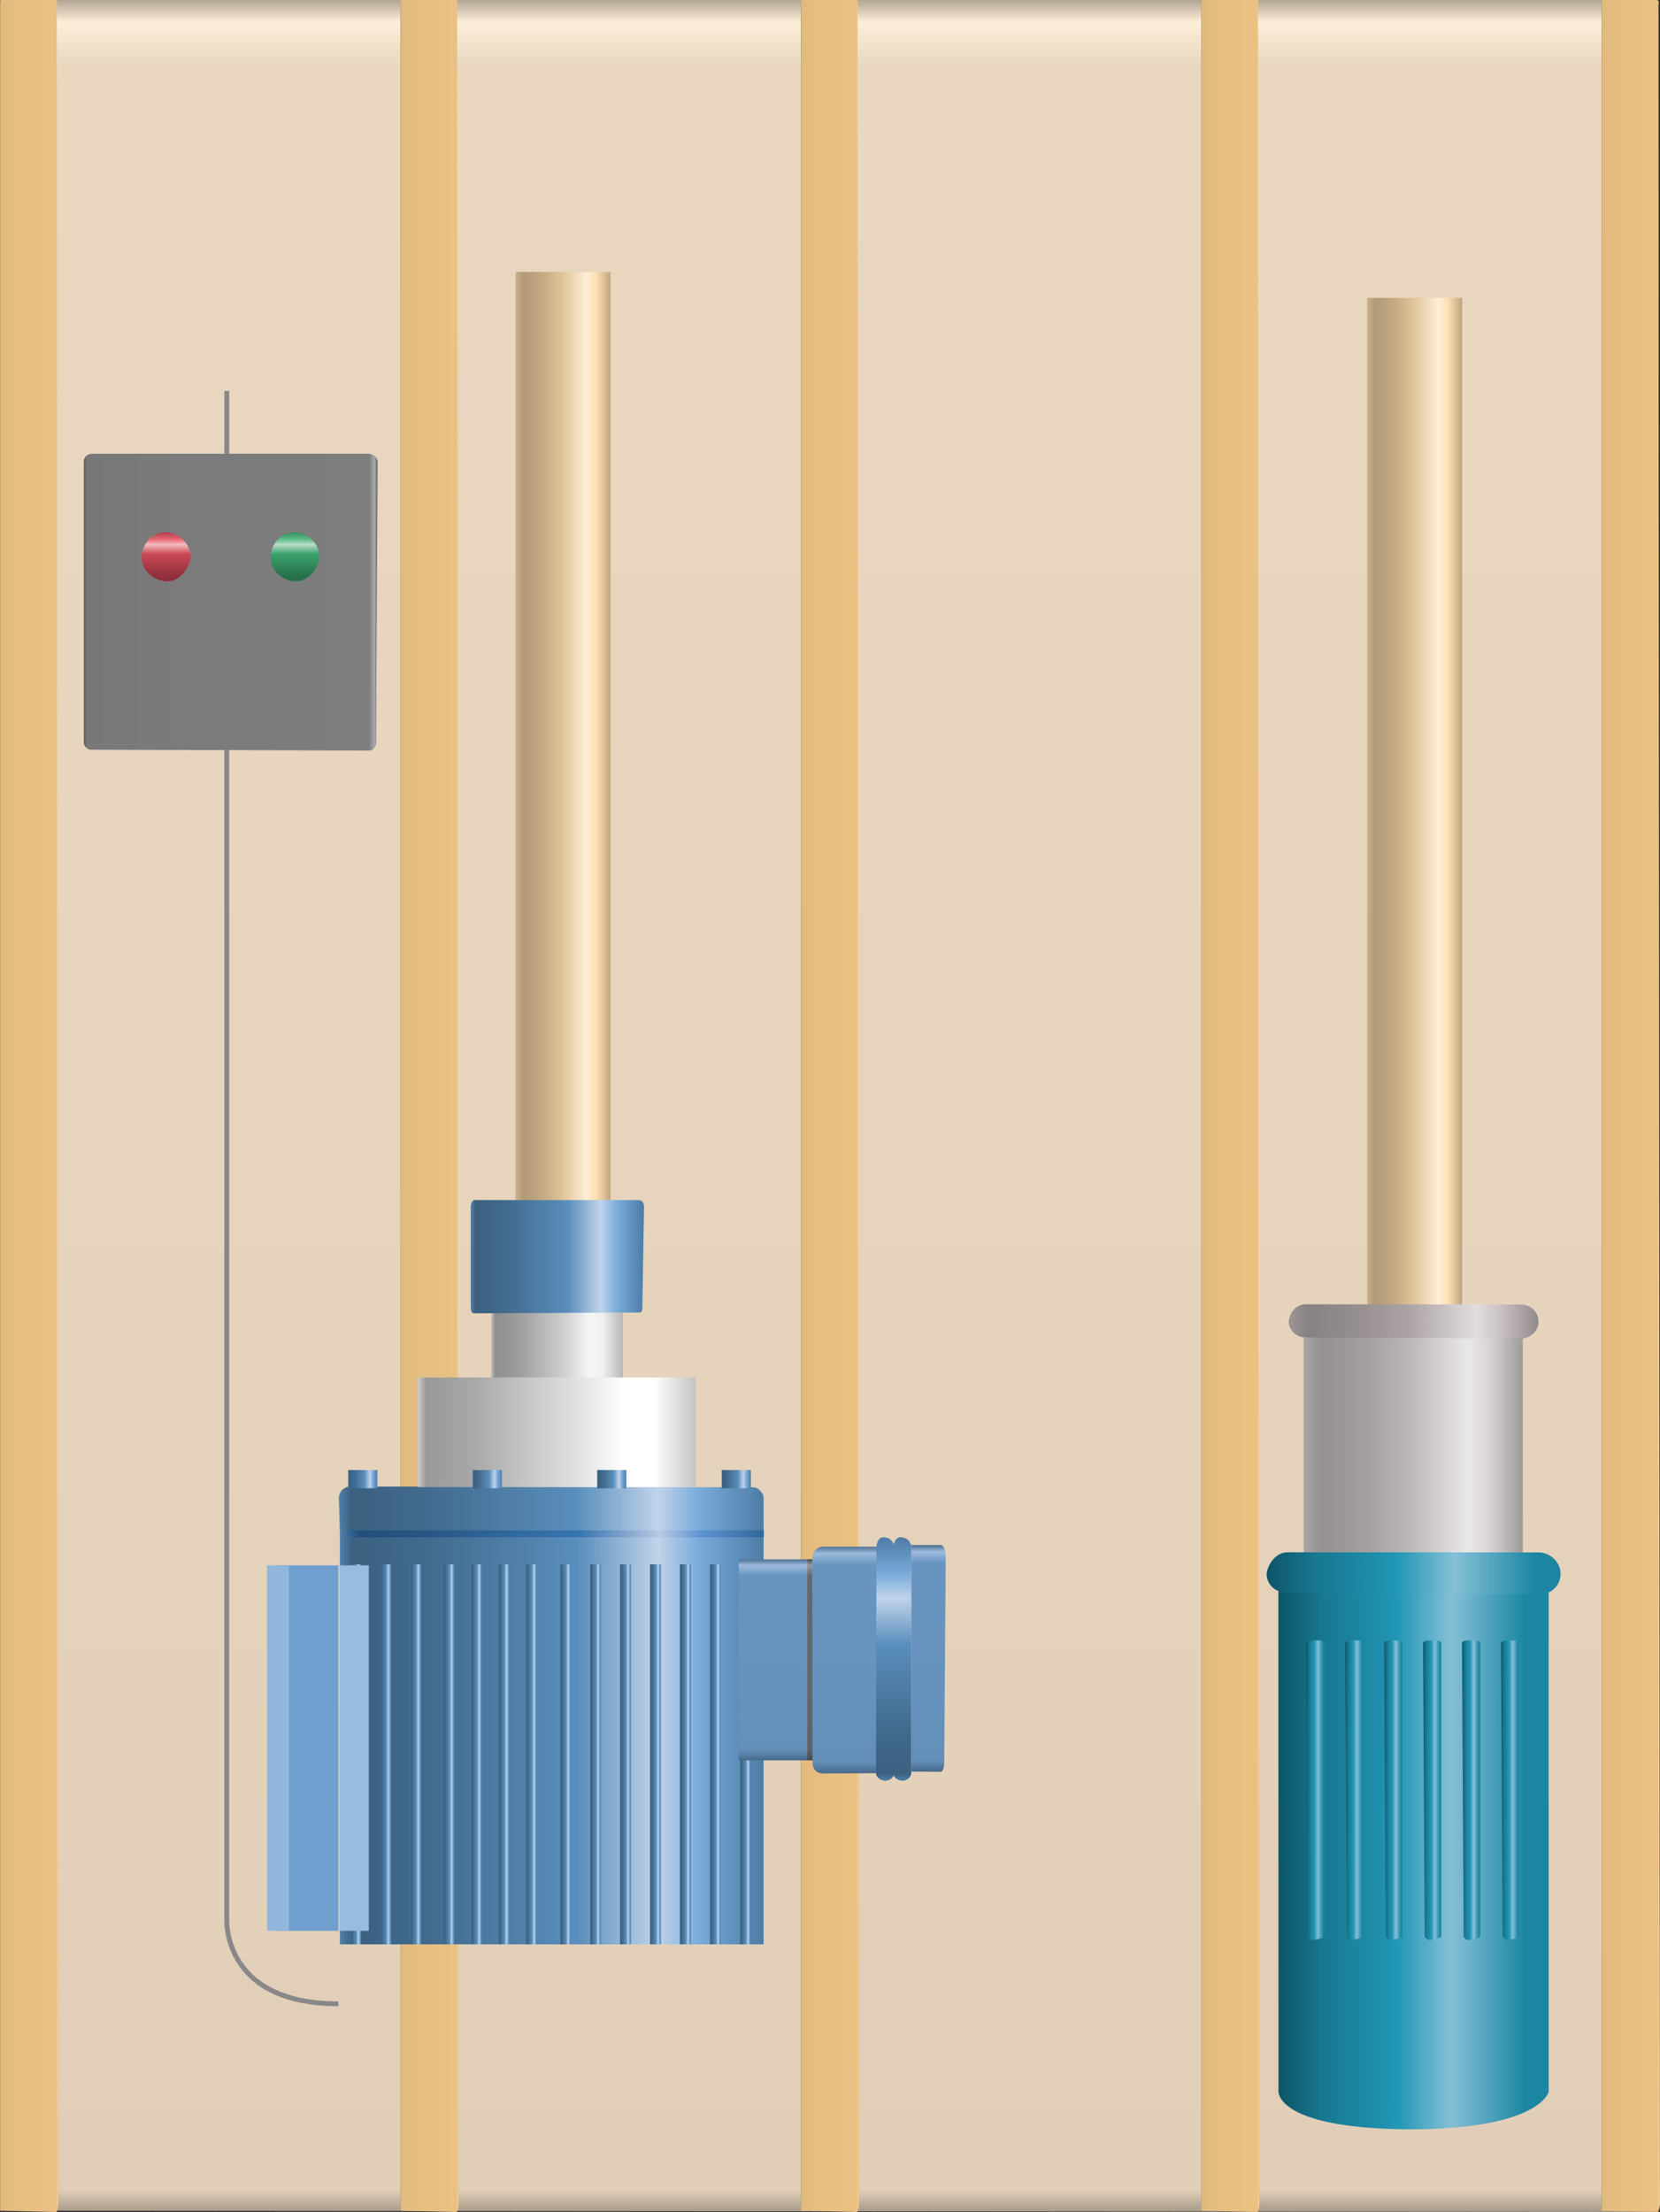 <?xml version="1.0" encoding="utf-8"?>
<!-- Generator: Adobe Illustrator 16.0.0, SVG Export Plug-In . SVG Version: 6.00 Build 0)  -->
<!DOCTYPE svg PUBLIC "-//W3C//DTD SVG 1.1//EN" "http://www.w3.org/Graphics/SVG/1.1/DTD/svg11.dtd">
<svg preserveAspectRatio="none" version="1.1" id="图层_1" xmlns="http://www.w3.org/2000/svg" xmlns:xlink="http://www.w3.org/1999/xlink" x="0px" y="0px"
	 width="340.844px" height="454px" viewBox="30 -85.508 340.844 454" enable-background="new 30 -85.508 340.844 454"
	 xml:space="preserve">
<rect x="30" y="-85.508" width="340.844" height="454" fill="#333333" stroke="none"/>
<g id="surface841">
	
		<linearGradient id="SVGID_1_" gradientUnits="userSpaceOnUse" x1="241.613" y1="213.287" x2="241.613" y2="-392.046" gradientTransform="matrix(0.75 0 0 -0.75 19.04 74.458)">
		<stop  offset="0" style="stop-color:#B3A593"/>
		<stop  offset="0.01" style="stop-color:#FDEEDA"/>
		<stop  offset="0.03" style="stop-color:#E9D7BF"/>
		<stop  offset="0.64" style="stop-color:#E5D3BC"/>
		<stop  offset="0.99" style="stop-color:#E0CEB8"/>
		<stop  offset="1" style="stop-color:#A69988"/>
	</linearGradient>
	<path fill="url(#SVGID_1_)" d="M31.5-85.508H369c0.75,0,1.5,0.758,1.5,1.695v450.555c0,0.75-0.75,1.75-1.676,1.75L31.5,368.242
		c-0.75,0-1.5-0.508-1.5-1.441V-84.008c0-0.75,0.75-1.5,1.676-1.5H31.5z"/>
	
		<linearGradient id="SVGID_2_" gradientUnits="userSpaceOnUse" x1="30.613" y1="-89.379" x2="14.613" y2="-89.379" gradientTransform="matrix(0.75 0 0 -0.75 19.04 74.458)">
		<stop  offset="0" style="stop-color:#B49464"/>
		<stop  offset="0.01" style="stop-color:#FEDCAD"/>
		<stop  offset="0.03" style="stop-color:#EAC183"/>
		<stop  offset="0.64" style="stop-color:#E6BE81"/>
		<stop  offset="0.99" style="stop-color:#E1BA7E"/>
		<stop  offset="1" style="stop-color:#A7895C"/>
	</linearGradient>
	<path fill="url(#SVGID_2_)" d="M30-85.508h11.25c0.75,0,0.406,0.758,0.406,1.695L42,366.742c0,0.75-0.371,1.75-0.402,1.75
		L30,368.242c0,0,0-0.508,0-1.441V-84.008c0-0.75,0.027-1.5,0.059-1.5H30z"/>
	
		<linearGradient id="SVGID_3_" gradientUnits="userSpaceOnUse" x1="30.613" y1="-89.379" x2="14.613" y2="-89.379" gradientTransform="matrix(0.75 0 0 -0.75 101.251 74.458)">
		<stop  offset="0" style="stop-color:#B49464"/>
		<stop  offset="0.01" style="stop-color:#FEDCAD"/>
		<stop  offset="0.03" style="stop-color:#EAC183"/>
		<stop  offset="0.64" style="stop-color:#E6BE81"/>
		<stop  offset="0.99" style="stop-color:#E1BA7E"/>
		<stop  offset="1" style="stop-color:#A7895C"/>
	</linearGradient>
	<path fill="url(#SVGID_3_)" d="M112.211-85.508h11.25c0.75,0,0.406,0.758,0.406,1.695l0.344,450.555c0,0.75-0.371,1.75-0.402,1.75
		l-11.598-0.25c0,0,0-0.508,0-1.441V-84.008c0-0.75,0.027-1.5,0.059-1.5H112.211z"/>
	
		<linearGradient id="SVGID_4_" gradientUnits="userSpaceOnUse" x1="30.612" y1="-89.379" x2="14.612" y2="-89.379" gradientTransform="matrix(0.75 0 0 -0.75 183.462 74.458)">
		<stop  offset="0" style="stop-color:#B49464"/>
		<stop  offset="0.01" style="stop-color:#FEDCAD"/>
		<stop  offset="0.03" style="stop-color:#EAC183"/>
		<stop  offset="0.64" style="stop-color:#E6BE81"/>
		<stop  offset="0.99" style="stop-color:#E1BA7E"/>
		<stop  offset="1" style="stop-color:#A7895C"/>
	</linearGradient>
	<path fill="url(#SVGID_4_)" d="M194.422-85.508h11.25c0.75,0,0.406,0.758,0.406,1.695l0.344,450.555c0,0.75-0.371,1.75-0.402,1.75
		l-11.598-0.25c0,0,0-0.508,0-1.441V-84.008c0-0.75,0.027-1.5,0.059-1.5H194.422z"/>
	
		<linearGradient id="SVGID_5_" gradientUnits="userSpaceOnUse" x1="30.612" y1="-89.379" x2="14.612" y2="-89.379" gradientTransform="matrix(0.75 0 0 -0.75 265.673 74.458)">
		<stop  offset="0" style="stop-color:#B49464"/>
		<stop  offset="0.01" style="stop-color:#FEDCAD"/>
		<stop  offset="0.03" style="stop-color:#EAC183"/>
		<stop  offset="0.64" style="stop-color:#E6BE81"/>
		<stop  offset="0.99" style="stop-color:#E1BA7E"/>
		<stop  offset="1" style="stop-color:#A7895C"/>
	</linearGradient>
	<path fill="url(#SVGID_5_)" d="M276.633-85.508h11.25c0.75,0,0.406,0.758,0.406,1.695l0.344,450.555c0,0.75-0.371,1.75-0.402,1.75
		l-11.598-0.25c0,0,0-0.508,0-1.441V-84.008c0-0.75,0.027-1.5,0.059-1.5H276.633z"/>
	
		<linearGradient id="SVGID_6_" gradientUnits="userSpaceOnUse" x1="30.612" y1="-89.379" x2="14.612" y2="-89.379" gradientTransform="matrix(0.75 0 0 -0.75 347.885 74.458)">
		<stop  offset="0" style="stop-color:#B49464"/>
		<stop  offset="0.01" style="stop-color:#FEDCAD"/>
		<stop  offset="0.03" style="stop-color:#EAC183"/>
		<stop  offset="0.64" style="stop-color:#E6BE81"/>
		<stop  offset="0.99" style="stop-color:#E1BA7E"/>
		<stop  offset="1" style="stop-color:#A7895C"/>
	</linearGradient>
	<path fill="url(#SVGID_6_)" d="M358.844-85.508h11.25c0.75,0,0.406,0.758,0.406,1.695l0.344,450.555c0,0.75-0.371,1.75-0.402,1.75
		l-11.598-0.25c0,0,0-0.508,0-1.441V-84.008c0-0.75,0.027-1.5,0.059-1.5H358.844z"/>
	
		<linearGradient id="SVGID_7_" gradientUnits="userSpaceOnUse" x1="40.614" y1="82.288" x2="14.614" y2="82.288" gradientTransform="matrix(0.75 0 0 -0.75 124.891 130.274)">
		<stop  offset="0" style="stop-color:#BDA47F"/>
		<stop  offset="0.15" style="stop-color:#FFE0B3"/>
		<stop  offset="0.25" style="stop-color:#FFEED7"/>
		<stop  offset="0.52" style="stop-color:#DFC297"/>
		<stop  offset="0.69" style="stop-color:#C7AD86"/>
		<stop  offset="0.8" style="stop-color:#BCA37E"/>
		<stop  offset="0.92" style="stop-color:#B19A77"/>
		<stop  offset="1" style="stop-color:#CBB189"/>
	</linearGradient>
	<path fill="url(#SVGID_7_)" d="M135.852,166.809h19.5v-196.5h-19.5V166.809z"/>
	
		<linearGradient id="SVGID_8_" gradientUnits="userSpaceOnUse" x1="-430.71" y1="716.112" x2="-430.71" y2="600.112" gradientTransform="matrix(0 -0.75 0.75 0 -350.303 -52.6)">
		<stop  offset="0" style="stop-color:#4D7CA5"/>
		<stop  offset="0.15" style="stop-color:#78AADA"/>
		<stop  offset="0.25" style="stop-color:#C0D3EA"/>
		<stop  offset="0.44" style="stop-color:#598EBC"/>
		<stop  offset="0.6" style="stop-color:#4F7EA7"/>
		<stop  offset="0.8" style="stop-color:#416A8D"/>
		<stop  offset="0.97" style="stop-color:#3B6080"/>
		<stop  offset="1" style="stop-color:#5181AB"/>
	</linearGradient>
	<path fill="url(#SVGID_8_)" d="M186.781,313.559v-86.25h-87v86.25H186.781z"/>
	
		<linearGradient id="SVGID_9_" gradientUnits="userSpaceOnUse" x1="-487.213" y1="716.113" x2="-487.213" y2="602.113" gradientTransform="matrix(0 -0.75 0.75 0 -350.257 -136.148)">
		<stop  offset="0" style="stop-color:#30679B"/>
		<stop  offset="0.15" style="stop-color:#5D93CF"/>
		<stop  offset="0.25" style="stop-color:#B8C9E4"/>
		<stop  offset="0.44" style="stop-color:#3876B1"/>
		<stop  offset="0.6" style="stop-color:#30699E"/>
		<stop  offset="0.8" style="stop-color:#275785"/>
		<stop  offset="0.97" style="stop-color:#234F79"/>
		<stop  offset="1" style="stop-color:#326BA1"/>
	</linearGradient>
	<path fill="url(#SVGID_9_)" d="M186.828,230.012v-1.5h-85.5v1.5H186.828z"/>
	
		<linearGradient id="SVGID_10_" gradientUnits="userSpaceOnUse" x1="-463.212" y1="716.112" x2="-463.212" y2="680.112" gradientTransform="matrix(0 -0.75 0.75 0 -379.198 -146.452)">
		<stop  offset="0" style="stop-color:#B6B6B6"/>
		<stop  offset="0.15" style="stop-color:#EFEFEF"/>
		<stop  offset="0.25" style="stop-color:#F6F6F6"/>
		<stop  offset="0.44" style="stop-color:#D0D0D0"/>
		<stop  offset="0.6" style="stop-color:#B9B9B9"/>
		<stop  offset="0.8" style="stop-color:#9C9C9C"/>
		<stop  offset="0.97" style="stop-color:#8F8F8F"/>
		<stop  offset="1" style="stop-color:#BEBEBE"/>
	</linearGradient>
	<path fill="url(#SVGID_10_)" d="M157.887,219.707v-37.5h-27v37.5H157.887z"/>
	
		<linearGradient id="SVGID_11_" gradientUnits="userSpaceOnUse" x1="-436.21" y1="716.115" x2="-436.21" y2="713.115" gradientTransform="matrix(0 -0.75 0.75 0 -359.071 -52.601)">
		<stop  offset="0" style="stop-color:#4D7CA5"/>
		<stop  offset="0.15" style="stop-color:#78AADA"/>
		<stop  offset="0.25" style="stop-color:#C0D3EA"/>
		<stop  offset="0.44" style="stop-color:#598EBC"/>
		<stop  offset="0.6" style="stop-color:#4F7EA7"/>
		<stop  offset="0.8" style="stop-color:#416A8D"/>
		<stop  offset="0.97" style="stop-color:#3B6080"/>
		<stop  offset="1" style="stop-color:#5181AB"/>
	</linearGradient>
	<path fill="url(#SVGID_11_)" d="M178.016,313.559v-78h-2.25v78H178.016z"/>
	
		<linearGradient id="SVGID_12_" gradientUnits="userSpaceOnUse" x1="-436.21" y1="716.116" x2="-436.21" y2="713.116" gradientTransform="matrix(0 -0.75 0.75 0 -371.38 -52.601)">
		<stop  offset="0" style="stop-color:#4D7CA5"/>
		<stop  offset="0.15" style="stop-color:#78AADA"/>
		<stop  offset="0.25" style="stop-color:#C0D3EA"/>
		<stop  offset="0.44" style="stop-color:#598EBC"/>
		<stop  offset="0.6" style="stop-color:#4F7EA7"/>
		<stop  offset="0.8" style="stop-color:#416A8D"/>
		<stop  offset="0.97" style="stop-color:#3B6080"/>
		<stop  offset="1" style="stop-color:#5181AB"/>
	</linearGradient>
	<path fill="url(#SVGID_12_)" d="M165.707,313.559v-78h-2.25v78H165.707z"/>
	
		<linearGradient id="SVGID_13_" gradientUnits="userSpaceOnUse" x1="-436.21" y1="716.113" x2="-436.21" y2="713.113" gradientTransform="matrix(0 -0.75 0.75 0 -377.534 -52.601)">
		<stop  offset="0" style="stop-color:#4D7CA5"/>
		<stop  offset="0.15" style="stop-color:#78AADA"/>
		<stop  offset="0.25" style="stop-color:#C0D3EA"/>
		<stop  offset="0.44" style="stop-color:#598EBC"/>
		<stop  offset="0.6" style="stop-color:#4F7EA7"/>
		<stop  offset="0.8" style="stop-color:#416A8D"/>
		<stop  offset="0.97" style="stop-color:#3B6080"/>
		<stop  offset="1" style="stop-color:#5181AB"/>
	</linearGradient>
	<path fill="url(#SVGID_13_)" d="M159.551,313.559v-78h-2.25v78H159.551z"/>
	
		<linearGradient id="SVGID_14_" gradientUnits="userSpaceOnUse" x1="-436.21" y1="716.111" x2="-436.21" y2="713.111" gradientTransform="matrix(0 -0.75 0.75 0 -383.688 -52.601)">
		<stop  offset="0" style="stop-color:#4D7CA5"/>
		<stop  offset="0.15" style="stop-color:#78AADA"/>
		<stop  offset="0.25" style="stop-color:#C0D3EA"/>
		<stop  offset="0.44" style="stop-color:#598EBC"/>
		<stop  offset="0.6" style="stop-color:#4F7EA7"/>
		<stop  offset="0.8" style="stop-color:#416A8D"/>
		<stop  offset="0.97" style="stop-color:#3B6080"/>
		<stop  offset="1" style="stop-color:#5181AB"/>
	</linearGradient>
	<path fill="url(#SVGID_14_)" d="M153.395,313.559v-78h-2.25v78H153.395z"/>
	
		<linearGradient id="SVGID_15_" gradientUnits="userSpaceOnUse" x1="-436.21" y1="716.113" x2="-436.21" y2="713.113" gradientTransform="matrix(0 -0.75 0.75 0 -389.843 -52.601)">
		<stop  offset="0" style="stop-color:#4D7CA5"/>
		<stop  offset="0.15" style="stop-color:#78AADA"/>
		<stop  offset="0.25" style="stop-color:#C0D3EA"/>
		<stop  offset="0.44" style="stop-color:#598EBC"/>
		<stop  offset="0.6" style="stop-color:#4F7EA7"/>
		<stop  offset="0.8" style="stop-color:#416A8D"/>
		<stop  offset="0.97" style="stop-color:#3B6080"/>
		<stop  offset="1" style="stop-color:#5181AB"/>
	</linearGradient>
	<path fill="url(#SVGID_15_)" d="M147.242,313.559v-78h-2.25v78H147.242z"/>
	
		<linearGradient id="SVGID_16_" gradientUnits="userSpaceOnUse" x1="-436.21" y1="716.113" x2="-436.21" y2="713.113" gradientTransform="matrix(0 -0.75 0.75 0 -396.842 -52.601)">
		<stop  offset="0" style="stop-color:#4D7CA5"/>
		<stop  offset="0.15" style="stop-color:#78AADA"/>
		<stop  offset="0.25" style="stop-color:#C0D3EA"/>
		<stop  offset="0.44" style="stop-color:#598EBC"/>
		<stop  offset="0.6" style="stop-color:#4F7EA7"/>
		<stop  offset="0.8" style="stop-color:#416A8D"/>
		<stop  offset="0.97" style="stop-color:#3B6080"/>
		<stop  offset="1" style="stop-color:#5181AB"/>
	</linearGradient>
	<path fill="url(#SVGID_16_)" d="M140.242,313.559v-78h-2.25v78H140.242z"/>
	
		<linearGradient id="SVGID_17_" gradientUnits="userSpaceOnUse" x1="-436.21" y1="716.111" x2="-436.21" y2="713.111" gradientTransform="matrix(0 -0.75 0.75 0 -402.49 -52.601)">
		<stop  offset="0" style="stop-color:#4D7CA5"/>
		<stop  offset="0.15" style="stop-color:#78AADA"/>
		<stop  offset="0.25" style="stop-color:#C0D3EA"/>
		<stop  offset="0.44" style="stop-color:#598EBC"/>
		<stop  offset="0.6" style="stop-color:#4F7EA7"/>
		<stop  offset="0.8" style="stop-color:#416A8D"/>
		<stop  offset="0.97" style="stop-color:#3B6080"/>
		<stop  offset="1" style="stop-color:#5181AB"/>
	</linearGradient>
	<path fill="url(#SVGID_17_)" d="M134.594,313.559v-78h-2.25v78H134.594z"/>
	
		<linearGradient id="SVGID_18_" gradientUnits="userSpaceOnUse" x1="-436.21" y1="716.116" x2="-436.21" y2="713.116" gradientTransform="matrix(0 -0.75 0.75 0 -408.138 -52.601)">
		<stop  offset="0" style="stop-color:#4D7CA5"/>
		<stop  offset="0.15" style="stop-color:#78AADA"/>
		<stop  offset="0.25" style="stop-color:#C0D3EA"/>
		<stop  offset="0.44" style="stop-color:#598EBC"/>
		<stop  offset="0.6" style="stop-color:#4F7EA7"/>
		<stop  offset="0.8" style="stop-color:#416A8D"/>
		<stop  offset="0.97" style="stop-color:#3B6080"/>
		<stop  offset="1" style="stop-color:#5181AB"/>
	</linearGradient>
	<path fill="url(#SVGID_18_)" d="M128.949,313.559v-78h-2.25v78H128.949z"/>
	
		<linearGradient id="SVGID_19_" gradientUnits="userSpaceOnUse" x1="-436.21" y1="716.115" x2="-436.21" y2="713.115" gradientTransform="matrix(0 -0.75 0.75 0 -413.785 -52.601)">
		<stop  offset="0" style="stop-color:#4D7CA5"/>
		<stop  offset="0.15" style="stop-color:#78AADA"/>
		<stop  offset="0.25" style="stop-color:#C0D3EA"/>
		<stop  offset="0.44" style="stop-color:#598EBC"/>
		<stop  offset="0.6" style="stop-color:#4F7EA7"/>
		<stop  offset="0.8" style="stop-color:#416A8D"/>
		<stop  offset="0.97" style="stop-color:#3B6080"/>
		<stop  offset="1" style="stop-color:#5181AB"/>
	</linearGradient>
	<path fill="url(#SVGID_19_)" d="M123.301,313.559v-78h-2.25v78H123.301z"/>
	
		<linearGradient id="SVGID_20_" gradientUnits="userSpaceOnUse" x1="-436.21" y1="716.112" x2="-436.21" y2="713.112" gradientTransform="matrix(0 -0.75 0.75 0 -420.615 -52.601)">
		<stop  offset="0" style="stop-color:#4D7CA5"/>
		<stop  offset="0.15" style="stop-color:#78AADA"/>
		<stop  offset="0.25" style="stop-color:#C0D3EA"/>
		<stop  offset="0.44" style="stop-color:#598EBC"/>
		<stop  offset="0.6" style="stop-color:#4F7EA7"/>
		<stop  offset="0.8" style="stop-color:#416A8D"/>
		<stop  offset="0.97" style="stop-color:#3B6080"/>
		<stop  offset="1" style="stop-color:#5181AB"/>
	</linearGradient>
	<path fill="url(#SVGID_20_)" d="M116.469,313.559v-78h-2.25v78H116.469z"/>
	
		<linearGradient id="SVGID_21_" gradientUnits="userSpaceOnUse" x1="-436.21" y1="716.115" x2="-436.21" y2="713.115" gradientTransform="matrix(0 -0.75 0.75 0 -426.769 -52.601)">
		<stop  offset="0" style="stop-color:#4D7CA5"/>
		<stop  offset="0.15" style="stop-color:#78AADA"/>
		<stop  offset="0.25" style="stop-color:#C0D3EA"/>
		<stop  offset="0.44" style="stop-color:#598EBC"/>
		<stop  offset="0.6" style="stop-color:#4F7EA7"/>
		<stop  offset="0.8" style="stop-color:#416A8D"/>
		<stop  offset="0.97" style="stop-color:#3B6080"/>
		<stop  offset="1" style="stop-color:#5181AB"/>
	</linearGradient>
	<path fill="url(#SVGID_21_)" d="M110.316,313.559v-78h-2.25v78H110.316z"/>
	
		<linearGradient id="SVGID_22_" gradientUnits="userSpaceOnUse" x1="-436.21" y1="716.113" x2="-436.21" y2="713.113" gradientTransform="matrix(0 -0.75 0.75 0 -432.924 -52.601)">
		<stop  offset="0" style="stop-color:#4D7CA5"/>
		<stop  offset="0.15" style="stop-color:#78AADA"/>
		<stop  offset="0.25" style="stop-color:#C0D3EA"/>
		<stop  offset="0.44" style="stop-color:#598EBC"/>
		<stop  offset="0.6" style="stop-color:#4F7EA7"/>
		<stop  offset="0.8" style="stop-color:#416A8D"/>
		<stop  offset="0.97" style="stop-color:#3B6080"/>
		<stop  offset="1" style="stop-color:#5181AB"/>
	</linearGradient>
	<path fill="url(#SVGID_22_)" d="M104.16,313.559v-78h-2.25v78H104.16z"/>
	
		<linearGradient id="SVGID_23_" gradientUnits="userSpaceOnUse" x1="-436.21" y1="716.112" x2="-436.21" y2="713.112" gradientTransform="matrix(0 -0.75 0.75 0 -352.916 -52.601)">
		<stop  offset="0" style="stop-color:#4D7CA5"/>
		<stop  offset="0.15" style="stop-color:#78AADA"/>
		<stop  offset="0.25" style="stop-color:#C0D3EA"/>
		<stop  offset="0.44" style="stop-color:#598EBC"/>
		<stop  offset="0.6" style="stop-color:#4F7EA7"/>
		<stop  offset="0.8" style="stop-color:#416A8D"/>
		<stop  offset="0.97" style="stop-color:#3B6080"/>
		<stop  offset="1" style="stop-color:#5181AB"/>
	</linearGradient>
	<path fill="url(#SVGID_23_)" d="M184.168,313.559v-78h-2.25v78H184.168z"/>
	
		<linearGradient id="SVGID_24_" gradientUnits="userSpaceOnUse" x1="-436.21" y1="716.113" x2="-436.21" y2="713.113" gradientTransform="matrix(0 -0.75 0.75 0 -365.225 -52.601)">
		<stop  offset="0" style="stop-color:#4D7CA5"/>
		<stop  offset="0.15" style="stop-color:#78AADA"/>
		<stop  offset="0.25" style="stop-color:#C0D3EA"/>
		<stop  offset="0.44" style="stop-color:#598EBC"/>
		<stop  offset="0.6" style="stop-color:#4F7EA7"/>
		<stop  offset="0.8" style="stop-color:#416A8D"/>
		<stop  offset="0.97" style="stop-color:#3B6080"/>
		<stop  offset="1" style="stop-color:#5181AB"/>
	</linearGradient>
	<path fill="url(#SVGID_24_)" d="M171.859,313.559v-78h-2.25v78H171.859z"/>
	
		<linearGradient id="SVGID_25_" gradientUnits="userSpaceOnUse" x1="-482.212" y1="716.111" x2="-482.212" y2="599.841" gradientTransform="matrix(0 -0.75 0.75 0 -350.302 -137.574)">
		<stop  offset="0" style="stop-color:#4D7CA5"/>
		<stop  offset="0.15" style="stop-color:#78AADA"/>
		<stop  offset="0.25" style="stop-color:#C0D3EA"/>
		<stop  offset="0.44" style="stop-color:#598EBC"/>
		<stop  offset="0.6" style="stop-color:#4F7EA7"/>
		<stop  offset="0.8" style="stop-color:#416A8D"/>
		<stop  offset="0.97" style="stop-color:#3B6080"/>
		<stop  offset="1" style="stop-color:#5181AB"/>
	</linearGradient>
	<path fill="url(#SVGID_25_)" d="M186.781,228.586v-6.75c0-0.75-0.953-2.082-2.168-2.082l-82.582-0.168
		c-1.5,0-2.453,1.16-2.453,2.387l0.203,6.613H186.781z"/>
	
		<linearGradient id="SVGID_26_" gradientUnits="userSpaceOnUse" x1="-473.212" y1="716.115" x2="-473.212" y2="640.115" gradientTransform="matrix(0 -0.75 0.75 0 -364.271 -146.452)">
		<stop  offset="0" style="stop-color:#C4C4C4"/>
		<stop  offset="0.15" style="stop-color:#FFFFFF"/>
		<stop  offset="0.25" style="stop-color:#FFFFFF"/>
		<stop  offset="0.44" style="stop-color:#DFDFDF"/>
		<stop  offset="0.6" style="stop-color:#C7C7C7"/>
		<stop  offset="0.8" style="stop-color:#A8A8A8"/>
		<stop  offset="0.97" style="stop-color:#999999"/>
		<stop  offset="1" style="stop-color:#CBCBCB"/>
	</linearGradient>
	<path fill="url(#SVGID_26_)" d="M172.816,219.707v-22.5h-57v22.5H172.816z"/>
	
		<linearGradient id="SVGID_27_" gradientUnits="userSpaceOnUse" x1="-433.213" y1="699.612" x2="-488.213" y2="699.612" gradientTransform="matrix(0 -0.75 0.75 0 -330.65 -90.367)">
		<stop  offset="0" style="stop-color:#4E7193"/>
		<stop  offset="0.03" style="stop-color:#9CBADB"/>
		<stop  offset="0.08" style="stop-color:#6895C0"/>
		<stop  offset="0.64" style="stop-color:#6692BD"/>
		<stop  offset="0.95" style="stop-color:#638FB9"/>
		<stop  offset="1" style="stop-color:#486989"/>
	</linearGradient>
	<path fill="url(#SVGID_27_)" d="M181.684,275.793v-41.25h24.75v41.25H181.684z"/>
	
		<linearGradient id="SVGID_28_" gradientUnits="userSpaceOnUse" x1="-433.213" y1="715.115" x2="-488.213" y2="715.115" gradientTransform="matrix(0 -0.75 0.75 0 -339.832 -90.366)">
		<stop  offset="0" style="stop-color:#4B4D52"/>
		<stop  offset="0.03" style="stop-color:#9A9B9F"/>
		<stop  offset="0.08" style="stop-color:#64676C"/>
		<stop  offset="0.64" style="stop-color:#62656A"/>
		<stop  offset="0.95" style="stop-color:#606268"/>
		<stop  offset="1" style="stop-color:#45474B"/>
	</linearGradient>
	<path fill="url(#SVGID_28_)" d="M195.754,275.793v-41.25h1.5v41.25H195.754z"/>
	
		<linearGradient id="SVGID_29_" gradientUnits="userSpaceOnUse" x1="-426.215" y1="707.085" x2="-488.277" y2="707.085" gradientTransform="matrix(0 -0.75 0.75 0 -326.761 -87.724)">
		<stop  offset="0" style="stop-color:#4E7193"/>
		<stop  offset="0.03" style="stop-color:#9CBADB"/>
		<stop  offset="0.08" style="stop-color:#6895C0"/>
		<stop  offset="0.64" style="stop-color:#6692BD"/>
		<stop  offset="0.95" style="stop-color:#638FB9"/>
		<stop  offset="1" style="stop-color:#486989"/>
	</linearGradient>
	<path fill="url(#SVGID_29_)" d="M210.324,231.938h-11.25c-1.5,0-2.293,1.328-2.293,2.555l0.043,41.695
		c0,1.5,0.941,2.297,2.152,2.297l11.348-0.047V231.938z"/>
	
		<linearGradient id="SVGID_30_" gradientUnits="userSpaceOnUse" x1="-421.592" y1="713.613" x2="-488.213" y2="713.613" gradientTransform="matrix(0 -0.75 0.75 0 -323.467 -86.184)">
		<stop  offset="0" style="stop-color:#4D7CA5"/>
		<stop  offset="0.15" style="stop-color:#78AADA"/>
		<stop  offset="0.25" style="stop-color:#C0D3EA"/>
		<stop  offset="0.44" style="stop-color:#598EBC"/>
		<stop  offset="0.6" style="stop-color:#4F7EA7"/>
		<stop  offset="0.8" style="stop-color:#416A8D"/>
		<stop  offset="0.97" style="stop-color:#3B6080"/>
		<stop  offset="1" style="stop-color:#5181AB"/>
	</linearGradient>
	<path fill="url(#SVGID_30_)" d="M213.617,278.477v-46.5c0-0.75-0.82-1.906-1.828-1.906c-1.172-0.344-1.832,0.871-1.832,1.895
		l-0.09,46.512c0,0.75,0.91,1.5,1.922,1.5c1.078,0,1.828-0.781,1.828-1.801V278.477z"/>
	
		<linearGradient id="SVGID_31_" gradientUnits="userSpaceOnUse" x1="-421.592" y1="713.616" x2="-488.213" y2="713.616" gradientTransform="matrix(0 -0.75 0.75 0 -319.954 -86.184)">
		<stop  offset="0" style="stop-color:#4D7CA5"/>
		<stop  offset="0.15" style="stop-color:#78AADA"/>
		<stop  offset="0.25" style="stop-color:#C0D3EA"/>
		<stop  offset="0.44" style="stop-color:#598EBC"/>
		<stop  offset="0.6" style="stop-color:#4F7EA7"/>
		<stop  offset="0.8" style="stop-color:#416A8D"/>
		<stop  offset="0.97" style="stop-color:#3B6080"/>
		<stop  offset="1" style="stop-color:#5181AB"/>
	</linearGradient>
	<path fill="url(#SVGID_31_)" d="M217.133,278.477v-46.5c0-0.75-0.82-1.906-1.832-1.906c-1.168-0.344-1.828,0.871-1.828,1.895
		l-0.09,46.512c0,0.75,0.906,1.5,1.918,1.5c1.082,0,1.832-0.781,1.832-1.801V278.477z"/>
	
		<linearGradient id="SVGID_32_" gradientUnits="userSpaceOnUse" x1="-426.213" y1="122.188" x2="-488.276" y2="122.188" gradientTransform="matrix(0 -0.75 -0.75 0 312.296 -88.055)">
		<stop  offset="0" style="stop-color:#4E7193"/>
		<stop  offset="0.03" style="stop-color:#9CBADB"/>
		<stop  offset="0.08" style="stop-color:#6895C0"/>
		<stop  offset="0.64" style="stop-color:#6692BD"/>
		<stop  offset="0.95" style="stop-color:#638FB9"/>
		<stop  offset="1" style="stop-color:#486989"/>
	</linearGradient>
	<path fill="url(#SVGID_32_)" d="M217.129,231.605h6c0.75,0,1.051,1.328,1.051,2.555l-0.301,41.695c0,1.5-0.211,2.297-0.844,2.297
		l-5.906-0.047V231.605z"/>
	<path fill="#98BCDF" d="M105.727,310.781v-75h-6v75H105.727z"/>
	<path fill="#6F9FCE" d="M99.469,310.781v-75h-12.75v75H99.469z"/>
	<path fill="#91B7DD" d="M89.328,310.781v-75h-4.5v75H89.328z"/>
	
		<linearGradient id="SVGID_33_" gradientUnits="userSpaceOnUse" x1="-485.714" y1="716.115" x2="-485.714" y2="708.115" gradientTransform="matrix(0 -0.75 0.75 0 -352.915 -146.201)">
		<stop  offset="0" style="stop-color:#4D7CA5"/>
		<stop  offset="0.15" style="stop-color:#78AADA"/>
		<stop  offset="0.25" style="stop-color:#C0D3EA"/>
		<stop  offset="0.44" style="stop-color:#598EBC"/>
		<stop  offset="0.6" style="stop-color:#4F7EA7"/>
		<stop  offset="0.8" style="stop-color:#416A8D"/>
		<stop  offset="0.97" style="stop-color:#3B6080"/>
		<stop  offset="1" style="stop-color:#5181AB"/>
	</linearGradient>
	<path fill="url(#SVGID_33_)" d="M184.172,219.961v-3.75h-6v3.75H184.172z"/>
	
		<linearGradient id="SVGID_34_" gradientUnits="userSpaceOnUse" x1="-485.714" y1="716.113" x2="-485.714" y2="708.113" gradientTransform="matrix(0 -0.75 0.75 0 -378.479 -146.201)">
		<stop  offset="0" style="stop-color:#4D7CA5"/>
		<stop  offset="0.15" style="stop-color:#78AADA"/>
		<stop  offset="0.25" style="stop-color:#C0D3EA"/>
		<stop  offset="0.44" style="stop-color:#598EBC"/>
		<stop  offset="0.6" style="stop-color:#4F7EA7"/>
		<stop  offset="0.8" style="stop-color:#416A8D"/>
		<stop  offset="0.97" style="stop-color:#3B6080"/>
		<stop  offset="1" style="stop-color:#5181AB"/>
	</linearGradient>
	<path fill="url(#SVGID_34_)" d="M158.605,219.961v-3.75h-6v3.75H158.605z"/>
	
		<linearGradient id="SVGID_35_" gradientUnits="userSpaceOnUse" x1="-485.714" y1="716.114" x2="-485.714" y2="708.114" gradientTransform="matrix(0 -0.75 0.75 0 -404.043 -146.201)">
		<stop  offset="0" style="stop-color:#4D7CA5"/>
		<stop  offset="0.15" style="stop-color:#78AADA"/>
		<stop  offset="0.25" style="stop-color:#C0D3EA"/>
		<stop  offset="0.44" style="stop-color:#598EBC"/>
		<stop  offset="0.6" style="stop-color:#4F7EA7"/>
		<stop  offset="0.8" style="stop-color:#416A8D"/>
		<stop  offset="0.97" style="stop-color:#3B6080"/>
		<stop  offset="1" style="stop-color:#5181AB"/>
	</linearGradient>
	<path fill="url(#SVGID_35_)" d="M133.043,219.961v-3.75h-6v3.75H133.043z"/>
	
		<linearGradient id="SVGID_36_" gradientUnits="userSpaceOnUse" x1="-485.714" y1="716.112" x2="-485.714" y2="708.112" gradientTransform="matrix(0 -0.75 0.75 0 -429.607 -146.201)">
		<stop  offset="0" style="stop-color:#4D7CA5"/>
		<stop  offset="0.15" style="stop-color:#78AADA"/>
		<stop  offset="0.25" style="stop-color:#C0D3EA"/>
		<stop  offset="0.44" style="stop-color:#598EBC"/>
		<stop  offset="0.6" style="stop-color:#4F7EA7"/>
		<stop  offset="0.8" style="stop-color:#416A8D"/>
		<stop  offset="0.97" style="stop-color:#3B6080"/>
		<stop  offset="1" style="stop-color:#5181AB"/>
	</linearGradient>
	<path fill="url(#SVGID_36_)" d="M107.477,219.961v-3.75h-6v3.75H107.477z"/>
	
		<linearGradient id="SVGID_37_" gradientUnits="userSpaceOnUse" x1="62.057" y1="197.816" x2="14.614" y2="197.816" gradientTransform="matrix(0.75 0 0 -0.75 115.684 320.764)">
		<stop  offset="0" style="stop-color:#4D7CA5"/>
		<stop  offset="0.15" style="stop-color:#78AADA"/>
		<stop  offset="0.25" style="stop-color:#C0D3EA"/>
		<stop  offset="0.44" style="stop-color:#598EBC"/>
		<stop  offset="0.6" style="stop-color:#4F7EA7"/>
		<stop  offset="0.8" style="stop-color:#416A8D"/>
		<stop  offset="0.97" style="stop-color:#3B6080"/>
		<stop  offset="1" style="stop-color:#5181AB"/>
	</linearGradient>
	<path fill="url(#SVGID_37_)" d="M127.395,160.801h33.75c0.75,0,1.082,0.602,1.082,1.398l-0.332,20.352
		c0,0.75-0.047,1.328-0.504,1.328l-33.996,0.172c-0.75,0-0.75-0.828-0.75-1.629v-20.121c0-0.75,0.371-1.547,0.828-1.547
		L127.395,160.801z"/>
	
		<linearGradient id="SVGID_38_" gradientUnits="userSpaceOnUse" x1="40.613" y1="8.79" x2="14.613" y2="8.79" gradientTransform="matrix(0.75 0 0 -0.75 299.747 135.602)">
		<stop  offset="0" style="stop-color:#BDA47F"/>
		<stop  offset="0.15" style="stop-color:#FFE0B3"/>
		<stop  offset="0.25" style="stop-color:#FFEED7"/>
		<stop  offset="0.52" style="stop-color:#DFC297"/>
		<stop  offset="0.69" style="stop-color:#C7AD86"/>
		<stop  offset="0.8" style="stop-color:#BCA37E"/>
		<stop  offset="0.92" style="stop-color:#B19A77"/>
		<stop  offset="1" style="stop-color:#CBB189"/>
	</linearGradient>
	<path fill="url(#SVGID_38_)" d="M310.707,282.387h19.5v-306.75h-19.5V282.387z"/>
	
		<linearGradient id="SVGID_39_" gradientUnits="userSpaceOnUse" x1="-40.788" y1="716.115" x2="-40.788" y2="656.115" gradientTransform="matrix(0 0.75 0.75 0 -194.418 241.166)">
		<stop  offset="0" style="stop-color:#9E9A9A"/>
		<stop  offset="0.15" style="stop-color:#D9D3D4"/>
		<stop  offset="0.25" style="stop-color:#EAE7E7"/>
		<stop  offset="0.52" style="stop-color:#BBB6B7"/>
		<stop  offset="0.69" style="stop-color:#A6A2A2"/>
		<stop  offset="0.8" style="stop-color:#9D9899"/>
		<stop  offset="0.92" style="stop-color:#949090"/>
		<stop  offset="1" style="stop-color:#AAA5A6"/>
	</linearGradient>
	<path fill="url(#SVGID_39_)" d="M342.668,187.324v46.5h-45v-46.5H342.668z"/>
	
		<linearGradient id="SVGID_40_" gradientUnits="userSpaceOnUse" x1="-67.151" y1="716.115" x2="-67.151" y2="647.766" gradientTransform="matrix(0 0.75 0.75 0 -191.211 236.069)">
		<stop  offset="0" style="stop-color:#918A8B"/>
		<stop  offset="0.15" style="stop-color:#C9C0C1"/>
		<stop  offset="0.25" style="stop-color:#E2DDDD"/>
		<stop  offset="0.52" style="stop-color:#ACA3A4"/>
		<stop  offset="0.69" style="stop-color:#999192"/>
		<stop  offset="0.8" style="stop-color:#908989"/>
		<stop  offset="0.92" style="stop-color:#888181"/>
		<stop  offset="1" style="stop-color:#9D9495"/>
	</linearGradient>
	<path fill="url(#SVGID_40_)" d="M345.875,185.98c0,1.5-1.555,3.234-3.473,3.234l-44.527-0.234c-1.5,0-3.262-1.336-3.262-3.273
		c0.262-1.977,1.563-3.512,3.48-3.512l44.031,0.035c2.25,0,3.75,1.535,3.75,3.477V185.98z"/>
	
		<linearGradient id="SVGID_41_" gradientUnits="userSpaceOnUse" x1="1.856" y1="716.114" x2="1.856" y2="642.114" gradientTransform="matrix(0 0.75 0.75 0 -189.105 294.903)">
		<stop  offset="0" style="stop-color:#1C85A1"/>
		<stop  offset="0.09" style="stop-color:#1D87A3"/>
		<stop  offset="0.36" style="stop-color:#85C0D7"/>
		<stop  offset="0.56" style="stop-color:#2196B5"/>
		<stop  offset="0.83" style="stop-color:#187891"/>
		<stop  offset="1" style="stop-color:#0E5567"/>
	</linearGradient>
	<path fill="url(#SVGID_41_)" d="M347.98,241.063v102.75c0,0-1.641,7.715-28.781,7.715c-27.469-0.215-26.691-7.852-26.691-7.852
		l-0.027-102.613H347.98z"/>
	
		<linearGradient id="SVGID_42_" gradientUnits="userSpaceOnUse" x1="-66.047" y1="716.113" x2="-66.047" y2="635.65" gradientTransform="matrix(0 0.75 0.75 0 -186.667 286.954)">
		<stop  offset="0" style="stop-color:#1C85A1"/>
		<stop  offset="0.09" style="stop-color:#1D87A3"/>
		<stop  offset="0.36" style="stop-color:#85C0D7"/>
		<stop  offset="0.56" style="stop-color:#2196B5"/>
		<stop  offset="0.83" style="stop-color:#187891"/>
		<stop  offset="1" style="stop-color:#0E5567"/>
	</linearGradient>
	<path fill="url(#SVGID_42_)" d="M350.418,237.613c0,2.25-1.902,4.125-4.262,4.125l-51.988-0.375c-2.25,0-4.098-1.559-4.098-3.945
		c0.348-2.055,1.945-4.32,4.305-4.32l51.543,0.016c2.25,0,4.5,1.918,4.5,4.305V237.613z"/>
	
		<linearGradient id="SVGID_43_" gradientUnits="userSpaceOnUse" x1="-30.784" y1="716.158" x2="-30.784" y2="711.111" gradientTransform="matrix(0 0.75 0.75 0 -203.146 305.026)">
		<stop  offset="0" style="stop-color:#1C85A1"/>
		<stop  offset="0.09" style="stop-color:#1D87A3"/>
		<stop  offset="0.36" style="stop-color:#85C0D7"/>
		<stop  offset="0.56" style="stop-color:#2196B5"/>
		<stop  offset="0.83" style="stop-color:#187891"/>
		<stop  offset="1" style="stop-color:#0E5567"/>
	</linearGradient>
	<path fill="url(#SVGID_43_)" d="M333.938,251.938v60c0,0-0.441,0.473-1.031,0.473l-1.219,0.277c-0.75,0-1.148-0.543-1.148-0.863
		l-0.352-59.887c0-0.75,0.832-0.75,1.422-0.75h1.578c0,0,0.785,0.242,0.785,0.566L333.938,251.938z"/>
	
		<linearGradient id="SVGID_44_" gradientUnits="userSpaceOnUse" x1="-30.784" y1="716.156" x2="-30.784" y2="711.115" gradientTransform="matrix(0 0.75 0.75 0 -195.148 305.026)">
		<stop  offset="0" style="stop-color:#1C85A1"/>
		<stop  offset="0.09" style="stop-color:#1D87A3"/>
		<stop  offset="0.36" style="stop-color:#85C0D7"/>
		<stop  offset="0.56" style="stop-color:#2196B5"/>
		<stop  offset="0.83" style="stop-color:#187891"/>
		<stop  offset="1" style="stop-color:#0E5567"/>
	</linearGradient>
	<path fill="url(#SVGID_44_)" d="M341.938,251.938v60c0,0-0.445,0.473-1.035,0.473l-1.215,0.277c-0.75,0-1.148-0.543-1.148-0.863
		l-0.352-59.887c0-0.75,0.828-0.75,1.418-0.75h1.582c0,0,0.781,0.242,0.781,0.566L341.938,251.938z"/>
	
		<linearGradient id="SVGID_45_" gradientUnits="userSpaceOnUse" x1="-30.784" y1="716.16" x2="-30.784" y2="711.113" gradientTransform="matrix(0 0.75 0.75 0 -211.143 305.026)">
		<stop  offset="0" style="stop-color:#1C85A1"/>
		<stop  offset="0.09" style="stop-color:#1D87A3"/>
		<stop  offset="0.36" style="stop-color:#85C0D7"/>
		<stop  offset="0.56" style="stop-color:#2196B5"/>
		<stop  offset="0.83" style="stop-color:#187891"/>
		<stop  offset="1" style="stop-color:#0E5567"/>
	</linearGradient>
	<path fill="url(#SVGID_45_)" d="M325.941,251.938v60c0,0-0.445,0.473-1.035,0.473l-1.215,0.277c-0.75,0-1.148-0.543-1.148-0.863
		l-0.352-59.887c0-0.75,0.828-0.75,1.418-0.75h1.582c0,0,0.785,0.242,0.785,0.566L325.941,251.938z"/>
	
		<linearGradient id="SVGID_46_" gradientUnits="userSpaceOnUse" x1="-30.784" y1="716.155" x2="-30.784" y2="711.114" gradientTransform="matrix(0 0.75 0.75 0 -219.14 305.026)">
		<stop  offset="0" style="stop-color:#1C85A1"/>
		<stop  offset="0.09" style="stop-color:#1D87A3"/>
		<stop  offset="0.36" style="stop-color:#85C0D7"/>
		<stop  offset="0.56" style="stop-color:#2196B5"/>
		<stop  offset="0.83" style="stop-color:#187891"/>
		<stop  offset="1" style="stop-color:#0E5567"/>
	</linearGradient>
	<path fill="url(#SVGID_46_)" d="M317.945,251.938v60c0,0-0.445,0.473-1.035,0.473l-1.215,0.277c-0.75,0-1.148-0.543-1.148-0.863
		l-0.352-59.887c0-0.75,0.828-0.75,1.418-0.75h1.582c0,0,0.781,0.242,0.781,0.566L317.945,251.938z"/>
	
		<linearGradient id="SVGID_47_" gradientUnits="userSpaceOnUse" x1="-30.784" y1="716.157" x2="-30.784" y2="711.115" gradientTransform="matrix(0 0.75 0.75 0 -227.137 305.026)">
		<stop  offset="0" style="stop-color:#1C85A1"/>
		<stop  offset="0.09" style="stop-color:#1D87A3"/>
		<stop  offset="0.36" style="stop-color:#85C0D7"/>
		<stop  offset="0.56" style="stop-color:#2196B5"/>
		<stop  offset="0.83" style="stop-color:#187891"/>
		<stop  offset="1" style="stop-color:#0E5567"/>
	</linearGradient>
	<path fill="url(#SVGID_47_)" d="M309.949,251.938v60c0,0-0.445,0.473-1.035,0.473l-1.215,0.277c-0.75,0-1.152-0.543-1.152-0.863
		l-0.348-59.887c0-0.75,0.828-0.75,1.418-0.75h1.582c0,0,0.781,0.242,0.781,0.566L309.949,251.938z"/>
	
		<linearGradient id="SVGID_48_" gradientUnits="userSpaceOnUse" x1="-30.784" y1="716.158" x2="-30.784" y2="711.111" gradientTransform="matrix(0 0.75 0.75 0 -235.134 305.026)">
		<stop  offset="0" style="stop-color:#1C85A1"/>
		<stop  offset="0.09" style="stop-color:#1D87A3"/>
		<stop  offset="0.36" style="stop-color:#85C0D7"/>
		<stop  offset="0.56" style="stop-color:#2196B5"/>
		<stop  offset="0.83" style="stop-color:#187891"/>
		<stop  offset="1" style="stop-color:#0E5567"/>
	</linearGradient>
	<path fill="url(#SVGID_48_)" d="M301.949,251.938v60c0,0-0.441,0.473-1.031,0.473l-1.219,0.277c-0.75,0-1.148-0.543-1.148-0.863
		l-0.352-59.887c0-0.75,0.832-0.75,1.422-0.75h1.578c0,0,0.785,0.242,0.785,0.566L301.949,251.938z"/>
	<path fill="none" stroke="#888889" stroke-linejoin="bevel" stroke-miterlimit="10" d="M76.559-5.277v313.5
		c0,0-1.105,17.543,22.918,17.543"/>
	
		<linearGradient id="SVGID_49_" gradientUnits="userSpaceOnUse" x1="95.024" y1="172.677" x2="14.613" y2="172.677" gradientTransform="matrix(0.75 0 0 -0.75 36.263 167.586)">
		<stop  offset="0" style="stop-color:#5F5F5F"/>
		<stop  offset="0.01" style="stop-color:#A9A9AA"/>
		<stop  offset="0.03" style="stop-color:#7D7D7E"/>
		<stop  offset="0.64" style="stop-color:#7B7B7C"/>
		<stop  offset="0.99" style="stop-color:#787879"/>
		<stop  offset="1" style="stop-color:#575758"/>
	</linearGradient>
	<path fill="url(#SVGID_49_)" d="M48.723,7.621h57c0.75,0,1.809,0.703,1.809,1.641l-0.309,57.609c0,0.75-0.441,1.668-1.367,1.668
		l-57.133-0.168c-0.75,0-1.5-0.605-1.5-1.539V9.121c0-0.75,0.711-1.5,1.637-1.5H48.723z"/>
	
		<linearGradient id="SVGID_50_" gradientUnits="userSpaceOnUse" x1="21.278" y1="213.334" x2="21.278" y2="199.787" gradientTransform="matrix(0.75 0 0 -0.75 48.148 183.723)">
		<stop  offset="0" style="stop-color:#B23E4B"/>
		<stop  offset="0.15" style="stop-color:#E96A76"/>
		<stop  offset="0.25" style="stop-color:#F3BBBF"/>
		<stop  offset="0.44" style="stop-color:#CB4857"/>
		<stop  offset="0.6" style="stop-color:#B5404C"/>
		<stop  offset="0.8" style="stop-color:#98343F"/>
		<stop  offset="0.97" style="stop-color:#8B2F39"/>
		<stop  offset="1" style="stop-color:#B9414E"/>
	</linearGradient>
	<path fill="url(#SVGID_50_)" d="M59.105,29.008c0-3,2.223-5.285,5-5.285c2.5,0.035,5.027,2.273,5.027,5.078
		c-0.277,2.457-2.25,5.082-5.027,5.082c-2.75-0.375-5.027-2.277-5.027-5.082L59.105,29.008z"/>
	
		<linearGradient id="SVGID_51_" gradientUnits="userSpaceOnUse" x1="21.278" y1="213.334" x2="21.278" y2="199.787" gradientTransform="matrix(0.75 0 0 -0.75 74.606 183.723)">
		<stop  offset="0" style="stop-color:#338E5E"/>
		<stop  offset="0.15" style="stop-color:#60BF8A"/>
		<stop  offset="0.25" style="stop-color:#B9DDC6"/>
		<stop  offset="0.44" style="stop-color:#3CA26D"/>
		<stop  offset="0.6" style="stop-color:#349060"/>
		<stop  offset="0.8" style="stop-color:#2B7950"/>
		<stop  offset="0.97" style="stop-color:#266E48"/>
		<stop  offset="1" style="stop-color:#369462"/>
	</linearGradient>
	<path fill="url(#SVGID_51_)" d="M85.566,29.008c0-3,2.219-5.285,4.996-5.285c2.504,0.035,5.031,2.273,5.031,5.078
		c-0.277,2.457-2.254,5.082-5.031,5.082c-2.746-0.375-5.027-2.277-5.027-5.082L85.566,29.008z"/>
</g>
</svg>
